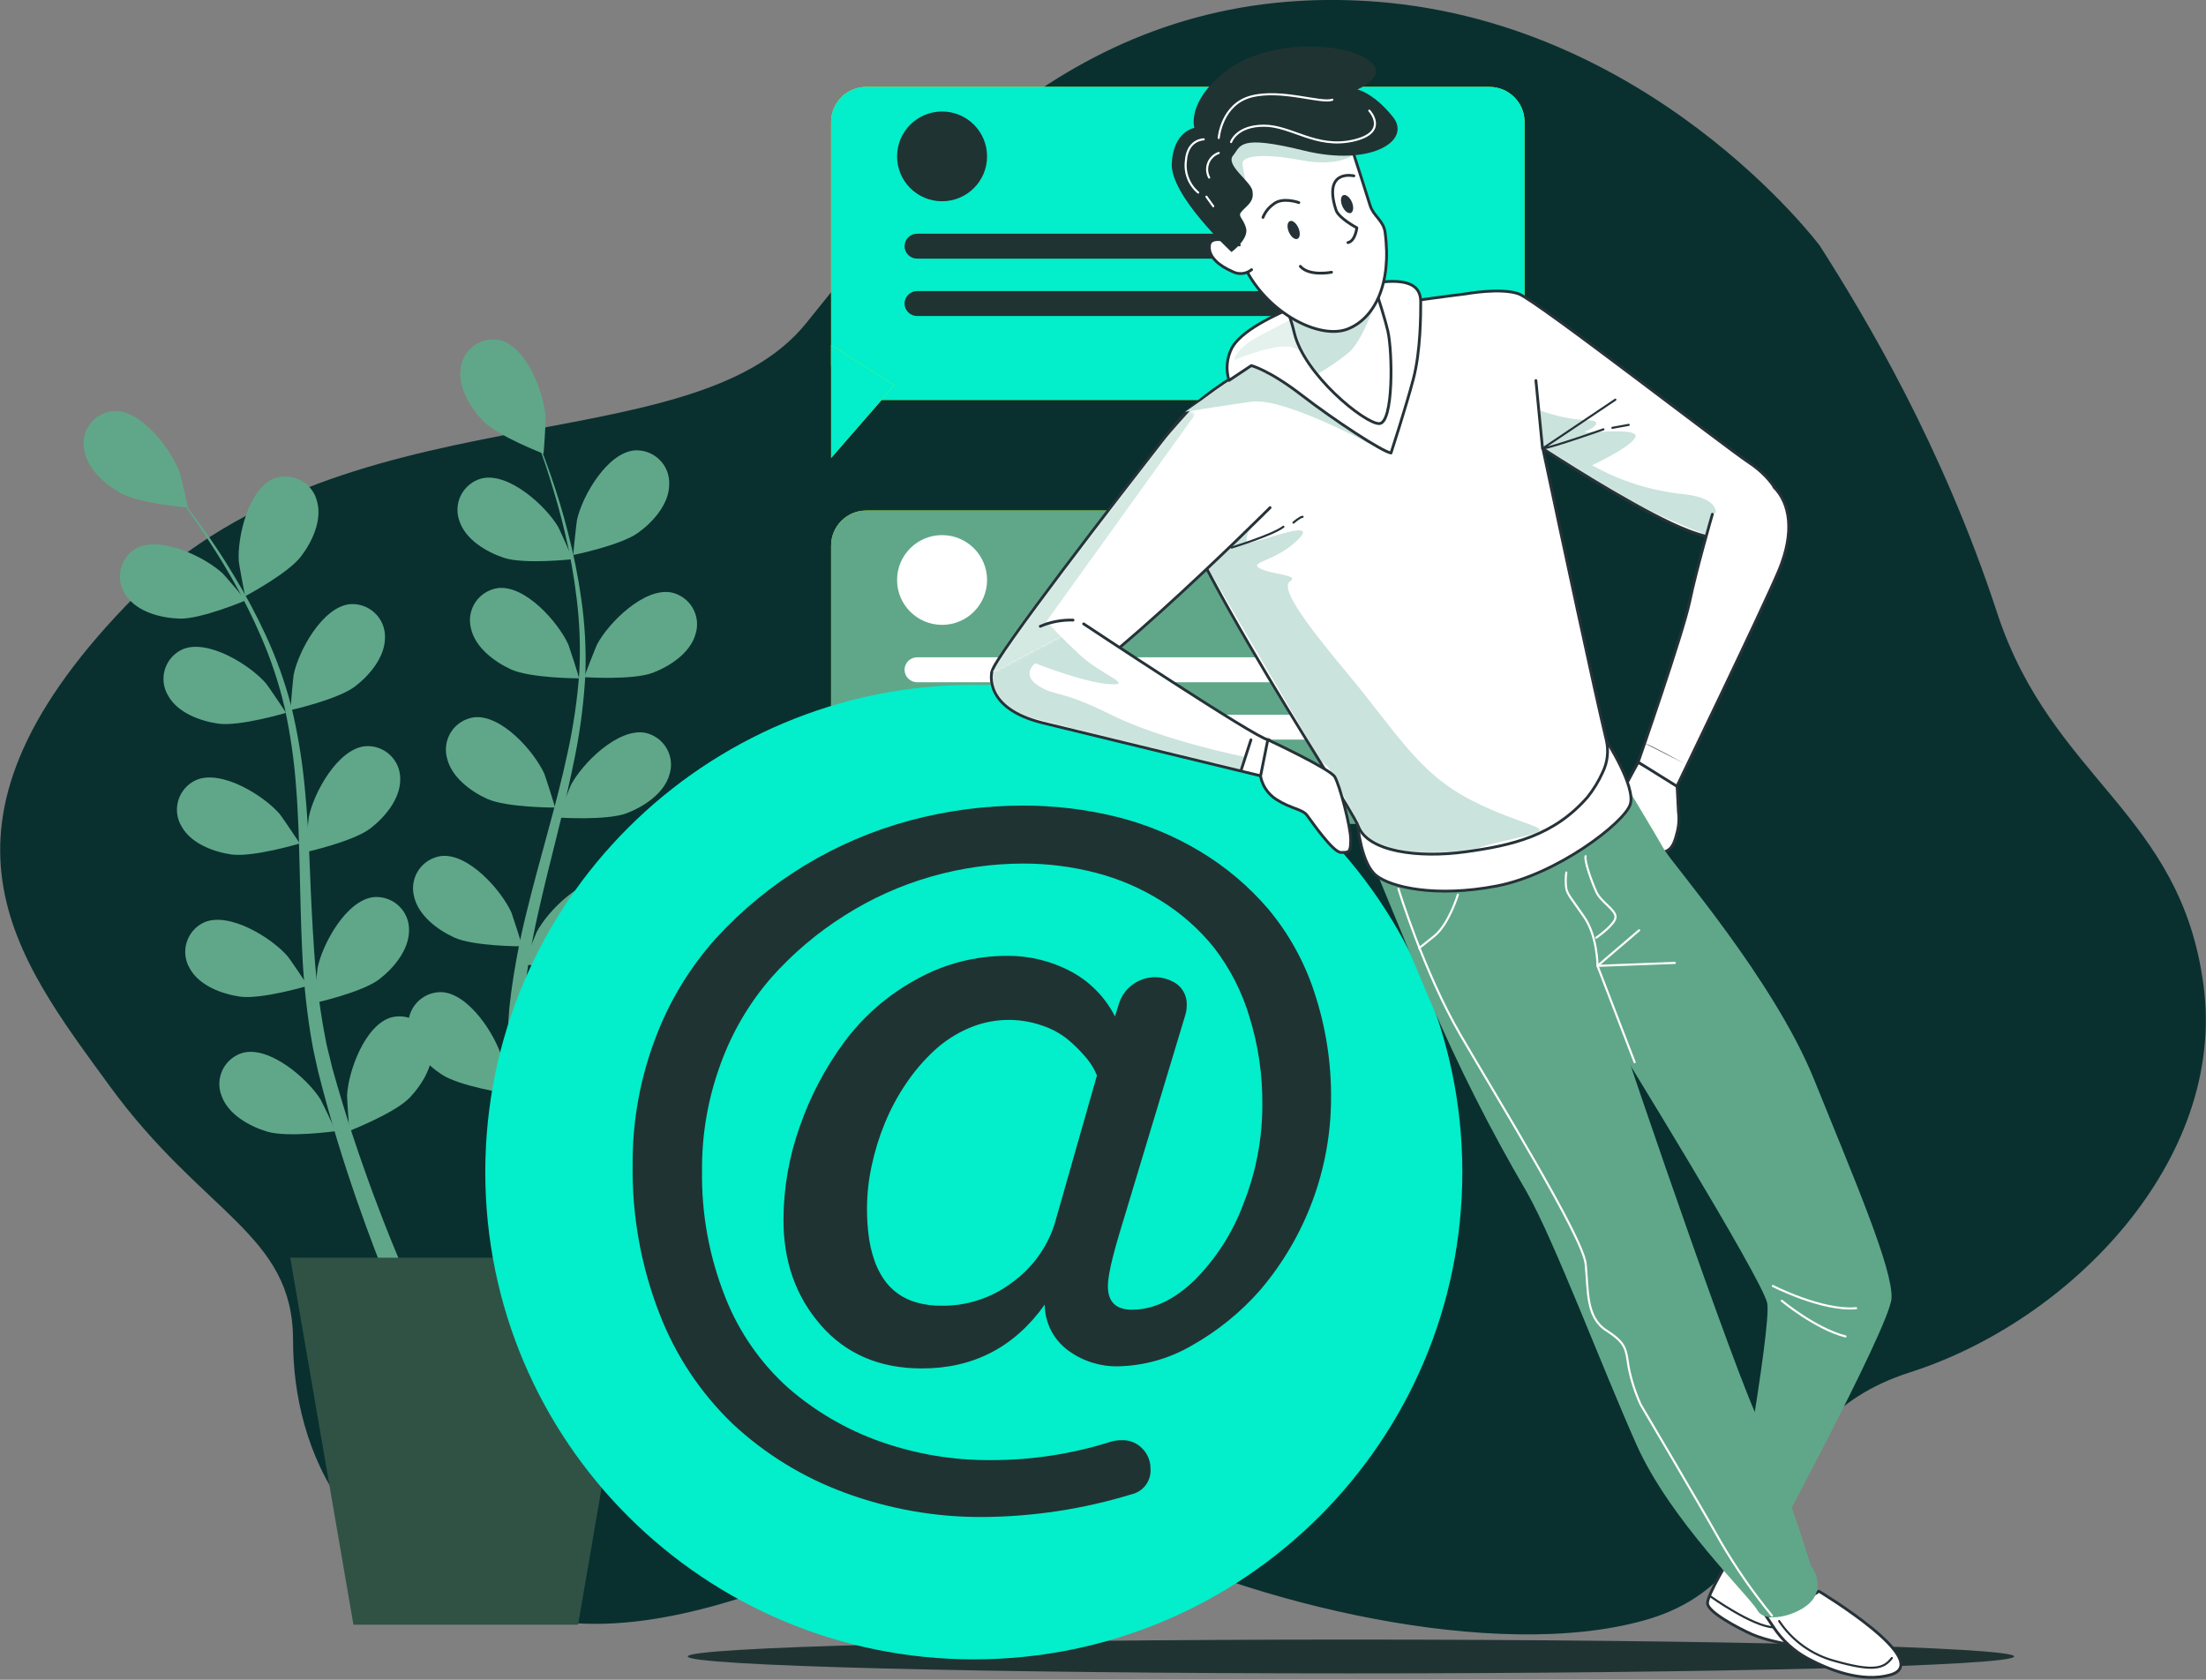 
<svg width="717" height="546" viewBox="0 0 717 546" fill="none" xmlns="http://www.w3.org/2000/svg">
<rect x="0" y="0" width="717" height="546" fill="#808080" stroke="none"/>
<g clip-path="url(#clip0_632_820)">
<path d="M591.452 79.836C591.452 79.836 535.87 5.539 443.606 0.292C351.343 -4.954 299.882 57.834 262.114 104.934C224.347 152.034 110.009 124.802 40.768 197.018C-28.473 269.233 5.104 311.069 35.594 352.922C66.085 394.775 95.247 401.105 95.247 435.613C95.247 470.121 112.044 516.188 178.129 526.647C244.214 537.106 312.402 473.32 359.603 497.404C406.804 521.487 486.013 540.306 534.542 526.647C583.071 512.989 568.361 462.81 620.77 446.072C673.179 429.334 723.57 377.005 716.224 320.496C708.877 263.986 666.919 253.527 649.087 199.116C631.255 144.705 606.145 102.852 591.452 79.836Z" fill="#09302F"/>
<path d="M654.657 538.414C654.657 541.459 558.082 543.918 439.088 543.918C320.094 543.918 223.519 541.459 223.519 538.414C223.519 535.369 320.094 532.926 439.088 532.926C558.082 532.926 654.657 535.386 654.657 538.414Z" fill="#203333"/>
<path d="M484.099 28.246H281.55C275.245 28.246 270.134 33.345 270.134 39.634V118.61C270.134 124.899 275.245 129.998 281.55 129.998H484.099C490.404 129.998 495.516 124.899 495.516 118.61V39.634C495.516 33.345 490.404 28.246 484.099 28.246Z" fill="#C6FF00"/>
<path d="M484.099 28.246H281.55C275.245 28.246 270.134 33.345 270.134 39.634V118.61C270.134 124.899 275.245 129.998 281.55 129.998H484.099C490.404 129.998 495.516 124.899 495.516 118.61V39.634C495.516 33.345 490.404 28.246 484.099 28.246Z" fill="#03EECA"/>
<path d="M270.134 112.107V148.851L290.673 125.25" fill="#C6FF00"/>
<path d="M270.134 112.107V148.851L290.673 125.25" fill="#03EECA"/>
<path d="M443.607 84.067H298.072C296.992 84.067 295.957 83.64 295.194 82.878C294.43 82.117 294.002 81.084 294.002 80.008C294.006 78.934 294.437 77.906 295.2 77.148C295.963 76.391 296.995 75.965 298.072 75.965H443.607C444.683 75.965 445.716 76.391 446.478 77.148C447.241 77.906 447.672 78.934 447.677 80.008C447.677 80.541 447.571 81.069 447.367 81.561C447.162 82.054 446.862 82.501 446.485 82.878C446.107 83.255 445.658 83.554 445.164 83.758C444.67 83.963 444.141 84.067 443.607 84.067Z" fill="#203333"/>
<path d="M443.607 102.715H298.072C297.537 102.715 297.008 102.61 296.514 102.406C296.02 102.202 295.572 101.903 295.194 101.526C294.816 101.149 294.516 100.701 294.312 100.209C294.107 99.716 294.002 99.188 294.002 98.655C294.006 97.581 294.437 96.553 295.2 95.795C295.963 95.038 296.995 94.612 298.072 94.612H443.607C444.683 94.612 445.716 95.038 446.478 95.795C447.241 96.553 447.672 97.581 447.677 98.655C447.677 99.188 447.571 99.716 447.367 100.209C447.162 100.701 446.862 101.149 446.485 101.526C446.107 101.903 445.658 102.202 445.164 102.406C444.67 102.61 444.141 102.715 443.607 102.715Z" fill="#203333"/>
<path d="M306.194 65.42C314.271 65.42 320.819 58.889 320.819 50.833C320.819 42.776 314.271 36.245 306.194 36.245C298.118 36.245 291.57 42.776 291.57 50.833C291.57 58.889 298.118 65.42 306.194 65.42Z" fill="#203333"/>
<path d="M484.099 165.95H281.55C275.245 165.95 270.134 171.049 270.134 177.338V256.314C270.134 262.603 275.245 267.702 281.55 267.702H484.099C490.404 267.702 495.516 262.603 495.516 256.314V177.338C495.516 171.049 490.404 165.95 484.099 165.95Z" fill="#C6FF00"/>
<path d="M484.099 165.95H281.55C275.245 165.95 270.134 171.049 270.134 177.338V256.314C270.134 262.603 275.245 267.702 281.55 267.702H484.099C490.404 267.702 495.516 262.603 495.516 256.314V177.338C495.516 171.049 490.404 165.95 484.099 165.95Z" fill="#60A78A"/>
<path d="M270.134 249.794V286.538L290.673 262.937" fill="#C6FF00"/>
<path opacity="0.1" d="M270.134 249.794V286.538L290.673 262.937" fill="black"/>
<path d="M443.607 221.754H298.072C296.995 221.754 295.963 221.329 295.2 220.571C294.437 219.814 294.006 218.786 294.002 217.712C294.002 216.635 294.43 215.603 295.194 214.841C295.957 214.08 296.992 213.652 298.072 213.652H443.607C444.141 213.652 444.67 213.757 445.164 213.961C445.658 214.165 446.107 214.464 446.485 214.841C446.862 215.218 447.162 215.666 447.367 216.158C447.571 216.651 447.677 217.179 447.677 217.712C447.672 218.786 447.241 219.814 446.478 220.571C445.716 221.329 444.683 221.754 443.607 221.754Z" fill="white"/>
<path d="M443.607 240.402H298.072C296.995 240.402 295.963 239.976 295.2 239.219C294.437 238.461 294.006 237.433 294.002 236.359C294.002 235.282 294.43 234.25 295.194 233.489C295.957 232.727 296.992 232.299 298.072 232.299H443.607C444.141 232.299 444.67 232.404 445.164 232.608C445.658 232.812 446.107 233.112 446.485 233.489C446.862 233.866 447.162 234.313 447.367 234.806C447.571 235.298 447.677 235.826 447.677 236.359C447.672 237.433 447.241 238.461 446.478 239.219C445.716 239.976 444.683 240.402 443.607 240.402Z" fill="white"/>
<path d="M306.194 203.107C314.271 203.107 320.819 196.576 320.819 188.52C320.819 180.463 314.271 173.932 306.194 173.932C298.118 173.932 291.57 180.463 291.57 188.52C291.57 196.576 298.118 203.107 306.194 203.107Z" fill="white"/>
<path d="M113.614 367.561C113.458 367.561 112.769 356.775 112.803 356.087C113.2 348.122 118.684 332.95 127.358 330.645C128.806 330.3 130.311 330.263 131.774 330.537C133.238 330.811 134.626 331.39 135.85 332.236C137.074 333.081 138.105 334.175 138.877 335.445C139.648 336.715 140.142 338.134 140.327 339.607C141.327 345.834 137.257 352.475 133.135 356.809C128.272 361.833 113.614 367.561 113.614 367.561Z" fill="#60A78A"/>
<path d="M102.3 326C102.145 326 103.094 315.232 103.232 314.543C104.853 306.734 112.579 292.559 121.478 291.596C122.962 291.474 124.455 291.666 125.86 292.159C127.265 292.651 128.55 293.433 129.632 294.454C130.713 295.474 131.568 296.711 132.139 298.083C132.71 299.455 132.985 300.931 132.946 302.416C132.946 308.729 127.962 314.681 123.237 318.311C117.666 322.577 102.3 326 102.3 326Z" fill="#60A78A"/>
<path d="M99.438 276.957C99.282 276.957 100.248 266.188 100.386 265.5C101.99 257.69 109.716 243.515 118.632 242.552C120.115 242.431 121.608 242.622 123.012 243.115C124.416 243.608 125.7 244.39 126.78 245.411C127.861 246.432 128.713 247.669 129.283 249.04C129.852 250.412 130.124 251.888 130.083 253.372C130.083 259.685 125.116 265.62 120.374 269.267C114.803 273.533 99.455 276.957 99.438 276.957Z" fill="#60A78A"/>
<path d="M94.488 230.803C94.333 230.803 95.299 220.017 95.437 219.346C97.041 211.519 104.767 197.362 113.683 196.381C115.167 196.262 116.659 196.456 118.064 196.951C119.468 197.446 120.751 198.23 121.832 199.252C122.912 200.274 123.764 201.512 124.333 202.885C124.902 204.257 125.175 205.734 125.134 207.219C125.134 213.515 120.167 219.467 115.424 223.096C109.854 227.362 94.505 230.803 94.488 230.803Z" fill="#60A78A"/>
<path d="M79.726 193.766C79.588 193.766 77.657 183.153 77.605 182.464C77.088 174.5 80.795 158.794 89.125 155.526C90.523 155.016 92.014 154.807 93.499 154.911C94.985 155.016 96.431 155.431 97.744 156.131C99.058 156.83 100.208 157.798 101.121 158.972C102.034 160.145 102.689 161.497 103.042 162.94C104.767 169.012 101.49 176.065 97.868 180.813C93.66 186.404 79.726 193.766 79.726 193.766Z" fill="#60A78A"/>
<path d="M109.043 367.681C109.216 367.681 104.508 357.859 104.129 357.274C99.869 350.531 87.642 339.968 78.967 342.188C77.537 342.595 76.209 343.299 75.07 344.252C73.93 345.206 73.005 346.388 72.354 347.722C71.704 349.056 71.342 350.512 71.293 351.995C71.243 353.477 71.508 354.954 72.069 356.328C74.242 362.263 81.037 366.064 86.762 367.802C93.522 369.849 109.043 367.681 109.043 367.681Z" fill="#60A78A"/>
<path d="M99.99 320.444C100.162 320.444 94.005 311.43 93.557 310.914C88.383 304.876 74.587 296.292 66.395 299.784C65.04 300.401 63.83 301.296 62.845 302.411C61.86 303.526 61.122 304.836 60.679 306.255C60.237 307.674 60.099 309.17 60.276 310.646C60.452 312.122 60.939 313.544 61.705 314.819C64.74 320.341 72.052 323.076 77.967 323.936C84.9 324.934 99.99 320.444 99.99 320.444Z" fill="#60A78A"/>
<path d="M97.385 274.17C97.541 274.17 91.401 265.156 90.953 264.64C85.779 258.602 71.983 250.018 63.774 253.527C62.404 254.14 61.18 255.035 60.182 256.155C59.185 257.275 58.438 258.593 57.989 260.022C57.541 261.452 57.402 262.96 57.582 264.447C57.761 265.934 58.256 267.366 59.031 268.648C62.084 274.17 69.379 276.905 75.311 277.748C82.296 278.677 97.385 274.187 97.385 274.17Z" fill="#60A78A"/>
<path d="M92.919 231.715C93.091 231.715 86.935 222.701 86.486 222.185C81.313 216.147 67.516 207.563 59.325 211.055C57.969 211.672 56.759 212.567 55.774 213.682C54.789 214.797 54.051 216.107 53.609 217.526C53.166 218.945 53.028 220.441 53.205 221.917C53.382 223.392 53.869 224.814 54.634 226.09C57.669 231.629 64.981 234.347 70.896 235.207C77.829 236.204 92.919 231.715 92.919 231.715Z" fill="#60A78A"/>
<path d="M79.829 195.16C79.985 195.16 72.931 186.868 72.379 186.387C66.516 180.968 51.961 173.932 44.149 178.319C42.866 179.081 41.759 180.104 40.901 181.323C40.043 182.541 39.453 183.927 39.17 185.389C38.886 186.851 38.916 188.356 39.257 189.806C39.598 191.256 40.242 192.617 41.148 193.801C44.787 198.961 52.34 200.888 58.393 201.077C65.326 201.284 79.829 195.177 79.829 195.16Z" fill="#60A78A"/>
<path d="M61.015 164.953C61.17 164.953 58.687 154.39 58.462 153.737C55.755 146.219 46.097 133.3 37.13 133.593C35.643 133.683 34.193 134.084 32.872 134.771C31.552 135.457 30.391 136.413 29.465 137.576C28.539 138.74 27.87 140.085 27.5 141.524C27.129 142.962 27.067 144.463 27.317 145.927C28.179 152.189 33.991 157.349 39.199 160.274C45.321 163.714 60.998 164.953 61.015 164.953Z" fill="#60A78A"/>
<path d="M128.686 423.296C128.686 423.296 126.841 419.082 123.944 411.702C121.046 404.322 117.045 393.674 112.803 380.738C110.682 374.27 108.526 367.217 106.422 359.699C105.353 355.915 104.387 352.113 103.335 348.036C102.887 346.041 102.456 344.028 102.007 341.998C101.559 339.968 101.249 337.818 100.869 335.702C99.508 327.024 98.627 318.278 98.231 309.503C97.799 300.575 97.627 291.544 97.403 282.513C97.179 273.482 96.954 264.485 96.23 255.677C95.598 247.052 94.359 238.481 92.522 230.029C90.672 222.157 88.121 214.466 84.9 207.047C82.023 200.371 78.758 193.869 75.121 187.574C71.793 181.673 68.379 176.495 65.326 171.919C62.274 167.344 59.411 163.49 57.014 160.342C52.219 154.046 49.219 150.675 49.219 150.675C49.219 150.675 52.288 153.995 57.238 160.17C59.687 163.284 62.618 167.051 65.861 171.593C69.103 176.134 72.552 181.226 76.018 187.075C79.841 193.332 83.296 199.805 86.366 206.462C89.805 213.899 92.581 221.624 94.661 229.547C96.708 238.037 98.154 246.659 98.989 255.351C99.903 264.244 100.369 273.292 100.714 282.324C101.059 291.355 101.49 300.352 102.111 309.176C102.692 317.782 103.74 326.35 105.249 334.842C105.681 336.889 105.939 338.885 106.474 340.915C107.009 342.944 107.457 344.94 107.94 346.918C109.009 350.685 110.095 354.608 111.234 358.272C113.458 365.651 115.752 372.584 117.994 378.914C122.443 391.644 126.617 402.069 129.669 409.328C132.722 416.587 134.601 420.613 134.601 420.613C134.886 421.357 134.877 422.18 134.577 422.918C134.277 423.656 133.707 424.252 132.984 424.588C132.26 424.924 131.436 424.974 130.677 424.728C129.918 424.482 129.28 423.958 128.893 423.262L128.686 423.296Z" fill="#60A78A"/>
<path d="M169.299 356.62C169.144 356.62 171.576 346.041 171.8 345.387C174.456 337.87 184.044 324.882 192.995 325.123C194.481 325.202 195.934 325.593 197.259 326.271C198.583 326.948 199.75 327.896 200.682 329.054C201.615 330.211 202.292 331.551 202.67 332.988C203.048 334.424 203.119 335.923 202.876 337.388C202.066 343.65 196.289 348.862 191.098 351.821C184.924 355.296 169.403 356.62 169.299 356.62Z" fill="#263238"/>
<path d="M170.3 313.58C170.144 313.58 174.145 303.465 174.473 302.863C178.25 295.81 189.684 284.422 198.496 286.022C199.954 286.326 201.331 286.933 202.538 287.803C203.745 288.673 204.754 289.787 205.501 291.073C206.248 292.358 206.715 293.786 206.872 295.263C207.029 296.74 206.872 298.234 206.412 299.646C204.687 305.719 198.151 309.968 192.615 312.118C186.01 314.629 170.317 313.58 170.3 313.58Z" fill="#60A78A"/>
<path d="M181.475 265.741C181.302 265.741 185.303 255.626 185.631 255.024C189.408 247.988 200.859 236.6 209.671 238.183C211.129 238.488 212.506 239.097 213.713 239.969C214.919 240.842 215.928 241.958 216.673 243.245C217.418 244.532 217.883 245.961 218.038 247.439C218.192 248.917 218.033 250.411 217.57 251.824C215.845 257.879 209.309 262.145 203.773 264.296C197.254 266.807 181.475 265.741 181.475 265.741Z" fill="#60A78A"/>
<path d="M189.942 220.103C189.77 220.103 193.771 210.005 194.098 209.386C197.875 202.35 209.326 190.962 218.139 192.562C219.596 192.866 220.973 193.473 222.179 194.343C223.386 195.214 224.395 196.328 225.14 197.614C225.885 198.9 226.351 200.328 226.505 201.805C226.66 203.282 226.5 204.775 226.037 206.186C224.313 212.259 217.777 216.508 212.241 218.658C205.618 221.17 189.942 220.103 189.942 220.103Z" fill="#60A78A"/>
<path d="M186.372 180.383C186.2 180.383 187.39 169.632 187.545 168.961C189.27 161.168 197.341 147.165 206.274 146.391C207.76 146.303 209.247 146.527 210.64 147.05C212.033 147.572 213.301 148.382 214.36 149.425C215.418 150.468 216.245 151.722 216.787 153.105C217.328 154.488 217.571 155.969 217.501 157.452C217.501 163.766 212.327 169.597 207.464 173.124C201.807 177.269 186.372 180.383 186.372 180.383Z" fill="#60A78A"/>
<path d="M164.953 355.451C165.109 355.451 163.384 344.751 163.229 344.097C161.073 336.408 152.364 322.818 143.414 322.474C141.924 322.457 140.447 322.754 139.079 323.344C137.712 323.935 136.485 324.807 135.477 325.902C134.47 326.998 133.706 328.293 133.234 329.703C132.762 331.113 132.593 332.606 132.739 334.085C133.135 340.381 138.568 345.955 143.552 349.241C149.381 353.111 164.936 355.451 164.953 355.451Z" fill="#60A78A"/>
<path d="M169.679 307.594C169.851 307.594 166.506 297.272 166.23 296.619C162.919 289.342 152.244 277.232 143.345 278.247C141.87 278.457 140.457 278.974 139.196 279.765C137.935 280.556 136.855 281.603 136.027 282.838C135.199 284.073 134.641 285.468 134.39 286.933C134.138 288.397 134.198 289.898 134.567 291.338C135.912 297.496 142.138 302.192 147.553 304.687C153.882 307.628 169.662 307.594 169.679 307.594Z" fill="#60A78A"/>
<path d="M180.371 262.489C180.526 262.489 177.198 252.168 176.922 251.514C173.628 244.255 162.953 232.145 154.054 233.16C152.574 233.367 151.155 233.883 149.889 234.676C148.624 235.468 147.54 236.518 146.71 237.757C145.879 238.997 145.321 240.397 145.071 241.866C144.821 243.336 144.885 244.842 145.259 246.285C146.622 252.461 152.83 257.14 158.262 259.634C164.626 262.524 180.354 262.489 180.371 262.489Z" fill="#60A78A"/>
<path d="M188.183 220.482C188.356 220.482 185.01 210.16 184.734 209.507C181.423 202.247 170.765 190.12 161.849 191.152C160.375 191.359 158.962 191.875 157.701 192.664C156.441 193.453 155.361 194.499 154.532 195.733C153.704 196.966 153.146 198.36 152.894 199.824C152.642 201.287 152.703 202.787 153.071 204.225C154.416 210.401 160.642 215.08 166.074 217.574C172.438 220.482 188.183 220.482 188.183 220.482Z" fill="#60A78A"/>
<path d="M186.045 181.759C186.217 181.759 181.768 171.833 181.406 171.231C177.319 164.35 165.385 153.496 156.641 155.491C155.198 155.86 153.85 156.528 152.683 157.452C151.517 158.376 150.559 159.534 149.872 160.853C149.185 162.171 148.785 163.619 148.697 165.102C148.61 166.585 148.837 168.07 149.364 169.46C151.381 175.429 158.073 179.402 163.746 181.295C170.403 183.514 186.045 181.759 186.045 181.759Z" fill="#60A78A"/>
<path d="M176.629 147.458C176.767 147.458 177.405 136.672 177.353 135.984C176.905 128.002 171.334 112.864 162.66 110.611C161.209 110.276 159.704 110.251 158.243 110.535C156.781 110.819 155.397 111.407 154.178 112.261C152.96 113.115 151.935 114.214 151.171 115.489C150.407 116.764 149.92 118.184 149.743 119.659C148.777 125.903 152.882 132.509 157.038 136.861C161.918 141.816 176.611 147.441 176.629 147.458Z" fill="#60A78A"/>
<path d="M167.885 414.334C167.885 414.334 167.299 409.775 166.626 401.862C165.954 393.949 165.143 382.63 164.781 369.023C164.591 362.142 164.522 354.848 164.66 347.039C164.66 343.117 164.867 339.194 165.022 334.997C165.16 332.967 165.316 330.903 165.454 328.839C165.592 326.774 165.936 324.607 166.161 322.474C167.343 313.79 168.995 305.176 171.11 296.67C173.231 287.983 175.646 279.262 178.008 270.557C180.371 261.853 182.699 253.149 184.527 244.479C186.378 236.033 187.629 227.468 188.269 218.847C188.713 210.771 188.436 202.671 187.442 194.644C186.59 187.424 185.311 180.262 183.613 173.192C182.096 166.587 180.319 160.652 178.698 155.405C177.077 150.159 175.404 145.634 174.025 141.953C171.214 134.556 169.299 130.462 169.299 130.462C169.299 130.462 171.3 134.522 174.266 141.85C175.749 145.514 177.457 150.004 179.25 155.216C181.044 160.428 182.906 166.363 184.562 172.952C186.424 180.029 187.869 187.209 188.89 194.454C190.077 202.563 190.539 210.761 190.27 218.951C189.809 227.697 188.731 236.4 187.045 244.995C185.32 253.768 183.251 262.575 181.061 271.349C178.871 280.122 176.663 288.861 174.749 297.496C172.848 305.909 171.409 314.42 170.438 322.99C170.265 325.071 169.955 327.05 169.886 329.148C169.817 331.247 169.679 333.294 169.575 335.324C169.575 339.246 169.455 343.306 169.575 347.142C169.575 354.866 169.834 362.159 170.179 368.885C170.817 382.355 171.903 393.554 172.714 401.346C173.525 409.139 174.214 413.577 174.214 413.577C174.274 413.985 174.253 414.4 174.152 414.8C174.051 415.2 173.872 415.575 173.626 415.906C173.379 416.237 173.07 416.516 172.715 416.727C172.36 416.938 171.967 417.078 171.559 417.138C171.15 417.198 170.733 417.177 170.333 417.076C169.932 416.975 169.555 416.797 169.224 416.551C168.892 416.305 168.612 415.996 168.401 415.642C168.189 415.288 168.049 414.896 167.989 414.489V414.403L167.885 414.334Z" fill="#60A78A"/>
<path d="M187.89 528.092H114.872L94.333 408.795H208.412L187.89 528.092Z" fill="#2F5245"/>
<path d="M316.507 539.36C404.199 539.36 475.287 468.45 475.287 380.979C475.287 293.507 404.199 222.597 316.507 222.597C228.816 222.597 157.728 293.507 157.728 380.979C157.728 468.45 228.816 539.36 316.507 539.36Z" fill="#03EECA"/>
<path d="M274.445 485.138C261.013 480.195 248.702 472.634 238.23 462.896C227.665 452.766 219.479 440.429 214.258 426.771C208.339 411.456 205.406 395.155 205.618 378.742C205.505 364.729 207.984 350.814 212.931 337.698C217.403 325.666 224.101 314.579 232.677 305.013C249.624 286.477 271.539 273.171 295.83 266.67C307.748 263.48 320.033 261.861 332.373 261.853C342.612 261.816 352.817 263.029 362.76 265.465C372.368 267.837 381.565 271.636 390.042 276.733C398.42 281.763 405.927 288.113 412.272 295.535C418.91 303.51 423.973 312.668 427.189 322.525C430.913 333.747 432.749 345.506 432.621 357.325C432.493 380.065 424.328 402.03 409.564 419.357C403.182 426.627 395.6 432.754 387.145 437.471C379.869 441.68 371.635 443.966 363.225 444.111C357.453 444.181 351.815 442.369 347.17 438.95C344.824 437.232 342.915 434.989 341.594 432.402C340.274 429.815 339.578 426.956 339.564 424.053C329.723 437.884 316.409 444.799 299.624 444.799C285.954 444.799 275.032 440.137 266.857 430.814C258.683 421.49 254.613 410.022 254.647 396.409C254.685 386.053 256.492 375.779 259.994 366.03C263.419 356.173 268.327 346.892 274.549 338.506C280.724 330.237 288.612 323.39 297.675 318.431C306.714 313.338 316.922 310.671 327.303 310.69C334.515 310.617 341.631 312.35 347.997 315.73C354.201 319.013 359.232 324.134 362.397 330.387L363.743 326.017C364.358 324.182 365.399 322.517 366.781 321.16C368.163 319.802 369.848 318.789 371.697 318.204C373.546 317.618 375.508 317.477 377.422 317.792C379.337 318.106 381.149 318.868 382.713 320.014C383.71 320.826 384.502 321.861 385.023 323.036C385.545 324.211 385.781 325.491 385.713 326.774C385.715 328.004 385.511 329.224 385.11 330.387L363.708 401.346C361.294 409.466 360.087 415.033 360.087 418.049C360.087 423.164 362.702 425.716 367.933 425.704C374.763 425.704 381.471 422.574 388.059 416.312C395.157 409.248 400.635 400.732 404.114 391.352C408.212 381.09 410.307 370.143 410.288 359.097C410.389 349.366 408.963 339.679 406.063 330.387C403.658 322.374 399.82 314.862 394.733 308.213C389.903 302.155 384.071 296.965 377.487 292.869C370.914 288.74 363.742 285.647 356.224 283.7C348.521 281.697 340.592 280.685 332.632 280.689C322.51 280.702 312.44 282.121 302.711 284.904C292.722 287.755 283.201 292.037 274.445 297.616C265.615 303.178 257.62 309.96 250.698 317.76C243.559 325.973 237.994 335.425 234.28 345.645C230.151 356.787 228.082 368.584 228.176 380.463C227.952 394.534 230.513 408.511 235.712 421.593C240.15 432.938 247.197 443.085 256.286 451.215C265.048 458.821 275.17 464.71 286.12 468.573C297.664 472.649 309.832 474.686 322.077 474.593C335.167 474.617 348.184 472.638 360.673 468.727C361.933 468.303 363.258 468.099 364.588 468.125C365.852 468.074 367.113 468.296 368.283 468.778C369.453 469.259 370.504 469.987 371.365 470.912C373.019 472.626 373.941 474.915 373.935 477.294C374.098 479.208 373.561 481.117 372.423 482.666C371.285 484.216 369.623 485.302 367.744 485.723C352.157 490.48 335.962 492.96 319.663 493.086C304.231 493.201 288.908 490.508 274.445 485.138ZM328.941 416.88C335.444 412.2 340.277 405.57 342.738 397.957L356.534 349.55L355.62 347.589C354.743 345.993 353.684 344.504 352.464 343.151C350.815 341.261 349.022 339.501 347.101 337.887C344.633 335.905 341.829 334.378 338.823 333.38C331.015 330.623 322.45 330.918 314.852 334.206C310.72 335.982 306.923 338.448 303.625 341.499C300.182 344.698 297.121 348.283 294.502 352.182C291.768 356.219 289.456 360.525 287.604 365.032C285.748 369.524 284.31 374.177 283.31 378.932C282.322 383.453 281.813 388.066 281.792 392.693C281.774 395.661 281.952 398.626 282.326 401.57C282.647 404.177 283.225 406.747 284.051 409.242C284.781 411.501 285.82 413.648 287.138 415.624C288.355 417.453 289.884 419.054 291.656 420.355C293.542 421.729 295.664 422.749 297.916 423.365C300.566 424.1 303.307 424.453 306.056 424.414C314.311 424.503 322.361 421.852 328.941 416.88Z" fill="#203333"/>
<path d="M532.438 247.781C532.438 247.781 527.265 257.38 526.506 258.722C525.747 260.064 522.971 267.323 523.798 269.043C524.626 270.764 525.419 271.744 527.058 272.019C528.696 272.295 530.041 275.271 532.749 275.804C534.453 276.141 536.185 276.325 537.922 276.354C538.348 276.667 538.84 276.877 539.361 276.97C539.881 277.062 540.415 277.034 540.923 276.888C542.544 276.354 543.907 275.546 544.993 270.936C545.657 268.652 545.839 266.257 545.528 263.9L545.045 254.593L532.438 247.781Z" fill="white" stroke="#263238" stroke-width="0.91" stroke-linecap="round" stroke-linejoin="round"/>
<path d="M562.342 506.245C562.342 506.245 554.978 518.201 554.978 521.091C554.978 523.981 565.119 529.297 569.465 531.223C573.81 533.15 581.536 534.664 587.814 535.558C594.091 536.453 607.129 538.999 603.335 534.113C599.541 529.228 576.225 516.36 575.259 514.829C574.063 513.4 572.722 512.097 571.258 510.942L562.342 506.245Z" fill="white" stroke="#263238" stroke-width="0.91" stroke-linecap="round" stroke-linejoin="round"/>
<path d="M573.879 525.082L576.466 528.935C579.248 533.146 583.027 536.608 587.469 539.016C594.367 542.732 604.99 546.981 614.268 544.435C629.479 540.254 591.194 517.221 591.194 517.221C591.194 517.221 577.553 526.682 573.879 525.082Z" fill="white" stroke="#263238" stroke-width="0.91" stroke-linecap="round" stroke-linejoin="round"/>
<path d="M578.26 526.905C582.45 533.228 588.799 537.819 596.126 539.824C608.629 543.385 612.216 542.491 614.889 538.93" stroke="#263238" stroke-width="0.68" stroke-linecap="round" stroke-linejoin="round"/>
<path d="M555.927 518.889C555.927 518.889 569.723 528.746 576.466 528.935" stroke="#263238" stroke-width="0.68" stroke-linecap="round" stroke-linejoin="round"/>
<path d="M525.971 251.084C525.971 251.084 538.216 271.331 540.837 276.028C543.458 280.724 576.501 318.414 589.607 350.857C602.714 383.301 615.32 412.579 614.786 422.006C614.251 431.433 571.224 510.942 571.224 510.942L562.308 506.245C562.308 506.245 575.932 431.416 574.38 423.571C572.827 415.727 524.661 337.766 524.661 337.766C524.661 337.766 502.104 322.078 492.67 303.758" fill="#60A78A"/>
<path d="M527.713 301.676C527.713 301.676 520.901 316.315 520.901 318.414C520.901 320.513 559.186 432.998 570.206 458.63C577.181 475.048 583.306 491.814 588.555 508.86C588.555 508.86 592.763 514.021 589.607 519.319C586.451 524.618 573.879 528.213 571.258 523.499C568.637 518.786 542.924 494.256 531.921 469.622C520.918 444.988 505.173 403.17 496.24 387.481C484.472 367.393 473.967 346.596 464.784 325.209C453.23 298.012 441.348 268.527 441.348 268.527C456.921 269.825 472.598 268.072 487.497 263.367C511.64 255.522 521.988 240.505 521.988 240.505C521.988 240.505 528.127 256.159 529.696 259.187" fill="#60A78A"/>
<path d="M531.3 345.267L519.228 313.941L532.749 302.381" stroke="white" stroke-width="0.68" stroke-linecap="round" stroke-linejoin="round"/>
<path d="M544.355 312.978L519.228 313.941C519.228 313.941 519.228 304.308 514.882 298.046C510.537 291.785 509.571 290.821 509.088 288.895C508.827 287.138 508.827 285.353 509.088 283.597" stroke="white" stroke-width="0.68" stroke-linecap="round" stroke-linejoin="round"/>
<path d="M576.225 417.998C576.225 417.998 592.16 426.186 603.266 425.223" stroke="white" stroke-width="0.68" stroke-linecap="round" stroke-linejoin="round"/>
<path d="M579.122 422.814C579.122 422.814 590.228 431.983 599.817 434.392" stroke="white" stroke-width="0.68" stroke-linecap="round" stroke-linejoin="round"/>
<path d="M515.365 278.298C514.882 279.743 517.297 286.486 518.814 289.858C520.332 293.23 525.092 295.638 525.092 298.046C525.092 300.455 518.814 304.79 518.814 304.79" stroke="white" stroke-width="0.68" stroke-linecap="round" stroke-linejoin="round"/>
<path d="M473.838 290.822C473.838 290.822 470.941 300.455 466.112 304.308L461.283 308.161" stroke="white" stroke-width="0.68" stroke-linecap="round" stroke-linejoin="round"/>
<path d="M454.523 288.895C454.523 288.895 462.732 315.868 474.804 336.597C486.876 357.325 514.469 402.103 515.365 410.773C516.262 419.443 515.365 428.113 522.126 432.465C528.886 436.817 528.403 438.727 529.369 444.507C530.197 448.655 531.499 452.695 533.249 456.548C533.249 456.548 552.564 489.232 559.324 501.274C564.23 509.656 569.783 517.645 575.932 525.168" stroke="white" stroke-width="0.68" stroke-linecap="round" stroke-linejoin="round"/>
<path d="M441.348 268.527C441.348 268.527 442.451 280.707 447.28 284.56C452.109 288.413 466.595 291.785 486.393 288C506.191 284.216 527.92 267.358 529.852 261.509C531.783 255.66 521.953 240.522 521.953 240.522C521.953 240.522 510.537 256.692 478.667 261.991C446.797 267.289 441.348 268.527 441.348 268.527Z" fill="white" stroke="#263238" stroke-width="0.91" stroke-linecap="round" stroke-linejoin="round"/>
<path d="M568.637 150.468C560.755 145.308 499.396 97.623 493.619 95.524C487.841 93.425 476.373 95.524 476.373 95.524C476.373 95.524 440.813 99.859 433.363 102.852C432.656 103.128 416.635 112.314 416.117 112.795C410.34 117.509 385.075 129.103 378.281 143.759C370.572 160.342 438.312 260.184 441.468 268.545C444.624 276.905 461.163 278.969 476.373 276.87C491.584 274.772 504.932 271.71 515.952 259.135C517.95 256.63 519.624 253.885 520.936 250.964C522.51 247.7 522.912 243.995 522.074 240.47C518.142 224.128 508.105 177.011 501.483 145.858C512.52 152.963 535.474 167.395 548.822 172.487C566.653 179.368 580.295 174.586 580.295 168.823C580.295 163.06 576.501 155.698 568.637 150.468Z" fill="white"/>
<mask id="mask0_632_820" style="mask-type:luminance" maskUnits="userSpaceOnUse" x="377" y="94" width="204" height="184">
<path d="M568.637 150.468C560.755 145.308 499.396 97.623 493.619 95.524C487.841 93.425 476.373 95.524 476.373 95.524C476.373 95.524 440.813 99.859 433.363 102.852C432.656 103.128 416.635 112.314 416.117 112.795C410.34 117.509 385.075 129.103 378.281 143.759C370.572 160.342 438.312 260.184 441.468 268.545C444.624 276.905 461.163 278.969 476.373 276.87C491.584 274.772 504.932 271.71 515.952 259.135C517.95 256.63 519.624 253.885 520.936 250.964C522.51 247.7 522.912 243.995 522.074 240.47C518.142 224.128 508.105 177.011 501.483 145.858C512.52 152.963 535.474 167.395 548.822 172.487C566.653 179.368 580.295 174.586 580.295 168.823C580.295 163.06 576.501 155.698 568.637 150.468Z" fill="white"/>
</mask>
<g mask="url(#mask0_632_820)">
<path d="M500.655 133.438C505.369 135.185 510.313 136.24 515.331 136.569C521.625 136.569 517.952 139.184 515.331 140.233C512.709 141.282 532.128 138.667 531.593 141.798C531.059 144.929 517.435 151.225 517.435 151.225C526.641 156.395 536.824 159.6 547.339 160.635C565.688 162.733 554.237 173.726 554.237 173.726C554.237 173.726 524.712 162.905 501.448 145.806L500.655 133.438Z" fill="#CAE3DC"/>
<g style="mix-blend-mode:multiply">
<path d="M407.805 169.012C407.805 169.012 403.614 175.807 405.718 176.34C407.822 176.874 429.31 167.963 421.981 175.291C414.651 182.619 405.718 182.619 409.392 184.701C413.065 186.782 422.498 186.799 419.359 188.898C416.221 190.997 422.498 200.406 438.226 219.243C453.954 238.079 460.852 251.153 478.098 260.047C495.343 268.94 506.949 268.94 496.464 271.555C485.979 274.17 474.959 275.735 474.424 280.449C474.424 280.449 474.959 284.113 468.664 286.727C462.37 289.342 458.697 288.826 453.971 286.727C449.246 284.629 447.677 284.629 446.625 282.014C445.573 279.399 441.347 268.527 441.347 268.527L433.828 252.495L431.414 249.054L429.31 247.489L392.594 184.701L407.805 169.012Z" fill="#CAE3DC"/>
</g>
</g>
<path d="M568.637 150.468C560.755 145.308 499.396 97.623 493.619 95.524C487.841 93.425 476.373 95.524 476.373 95.524C476.373 95.524 440.813 99.859 433.363 102.852C432.656 103.128 416.635 112.314 416.117 112.795C410.34 117.509 385.075 129.103 378.281 143.759C370.572 160.342 438.312 260.184 441.468 268.545C444.624 276.905 461.163 278.969 476.373 276.87C491.584 274.772 504.932 271.71 515.952 259.135C517.95 256.63 519.624 253.885 520.936 250.964C522.51 247.7 522.912 243.995 522.074 240.47C518.142 224.128 508.105 177.011 501.483 145.858C512.52 152.963 535.474 167.395 548.822 172.487C566.653 179.368 580.295 174.586 580.295 168.823C580.295 163.06 576.501 155.698 568.637 150.468Z" stroke="#263238" stroke-width="0.91" stroke-linecap="round" stroke-linejoin="round"/>
<path d="M386.593 133.042C386.593 133.042 380.298 139.923 377.849 143.106C364.708 159.947 322.888 213.91 322.422 218.262C321.957 222.614 323.94 225.539 334.167 229.461C344.393 233.383 412.806 165.004 412.806 165.004" fill="white"/>
<mask id="mask1_632_820" style="mask-type:luminance" maskUnits="userSpaceOnUse" x="322" y="133" width="91" height="97">
<path d="M386.593 133.042C386.593 133.042 380.298 139.923 377.849 143.106C364.708 159.947 322.888 213.91 322.422 218.262C321.957 222.614 323.94 225.539 334.167 229.461C344.393 233.383 412.806 165.004 412.806 165.004" fill="white"/>
</mask>
<g mask="url(#mask1_632_820)">
<g style="mix-blend-mode:multiply" opacity="0.8">
<path d="M390.508 131.855L340.133 201.972C340.133 201.972 345.307 207.734 351.671 213.48C358.034 219.226 368.916 222.907 360.587 222.374C352.257 221.84 336.443 215.579 336.443 215.579C336.443 215.579 331.718 219.243 337.495 222.907C343.272 226.571 344.307 223.939 361.104 232.316C377.901 240.694 404.735 246.078 404.735 246.078L402.562 250.482L331.2 232.299C331.2 232.299 320.853 227.139 322.336 218.537C323.819 209.936 347.911 182.413 347.911 182.413L382.402 137.326C382.402 137.326 385.644 132.543 390.508 131.855Z" fill="#CAE3DC"/>
</g>
</g>
<path d="M386.593 133.042C386.593 133.042 380.298 139.923 377.849 143.106C364.708 159.947 322.888 213.91 322.422 218.262C321.957 222.614 323.94 225.539 334.167 229.461C344.393 233.383 412.806 165.004 412.806 165.004" stroke="#263238" stroke-width="0.91" stroke-linecap="round" stroke-linejoin="round"/>
<path d="M525.023 129.911L501.362 145.806C504.811 145.325 521.16 139.545 521.16 139.545" stroke="#263238" stroke-width="0.68" stroke-linecap="round" stroke-linejoin="round"/>
<path d="M524.057 139.063L529.369 138.1" stroke="#263238" stroke-width="0.68" stroke-linecap="round" stroke-linejoin="round"/>
<path d="M348.756 201.559C345.105 201.45 341.474 202.137 338.116 203.572" stroke="#263238" stroke-width="0.91" stroke-linecap="round" stroke-linejoin="round"/>
<path d="M400.32 177.975C400.32 177.975 413.617 173.915 417.135 171.214" stroke="#263238" stroke-width="0.68" stroke-linecap="round" stroke-linejoin="round"/>
<path d="M420.394 169.872C420.394 169.872 422.567 167.98 423.378 167.98" stroke="#263238" stroke-width="0.68" stroke-linecap="round" stroke-linejoin="round"/>
<path d="M501.362 145.824L499.206 123.701" stroke="#263238" stroke-width="0.91" stroke-linecap="round" stroke-linejoin="round"/>
<path d="M322.371 218.486C322.371 218.486 319.318 230.132 338.892 234.966C348.187 237.254 409.702 252.168 409.702 252.168C409.702 252.168 415.203 240.402 412.065 240.402C408.926 240.402 352.205 202.78 352.205 202.78" fill="white"/>
<mask id="mask2_632_820" style="mask-type:luminance" maskUnits="userSpaceOnUse" x="322" y="202" width="92" height="51">
<path d="M322.371 218.486C322.371 218.486 319.318 230.132 338.892 234.966C348.187 237.254 409.702 252.168 409.702 252.168C409.702 252.168 415.203 240.402 412.065 240.402C408.926 240.402 352.205 202.78 352.205 202.78" fill="white"/>
</mask>
<g mask="url(#mask2_632_820)">
<path d="M390.508 131.855L340.133 201.972C340.133 201.972 345.307 207.735 351.671 213.48C358.034 219.226 368.916 222.907 360.587 222.374C352.257 221.84 336.443 215.579 336.443 215.579C336.443 215.579 331.718 219.243 337.495 222.907C343.272 226.571 344.307 223.939 361.104 232.317C377.901 240.694 404.752 246.078 404.752 246.078L402.855 250.585L331.2 232.334C331.2 232.334 317.628 225.935 322.336 218.572C327.682 210.126 347.911 182.447 347.911 182.447L383.127 137.721C383.545 136.073 384.493 134.607 385.826 133.548C387.159 132.488 388.804 131.894 390.508 131.855Z" fill="#CAE3DC"/>
</g>
<path d="M322.371 218.486C322.371 218.486 319.318 230.132 338.892 234.966C348.187 237.254 409.702 252.168 409.702 252.168C409.702 252.168 415.203 240.402 412.065 240.402C408.926 240.402 352.205 202.78 352.205 202.78" stroke="#263238" stroke-width="0.91" stroke-linecap="round" stroke-linejoin="round"/>
<path d="M412.065 240.453C412.065 240.453 432.259 249.88 433.828 252.495C435.398 255.11 439.002 268.699 439.002 272.897C439.002 277.094 438.485 277.077 435.863 277.077C433.242 277.077 426.413 267.134 424.844 265.035C423.274 262.937 419.67 262.937 414.876 259.875C413.54 259.029 412.392 257.92 411.502 256.615C410.612 255.311 410 253.838 409.702 252.288L412.065 240.453Z" fill="white" stroke="#263238" stroke-width="0.91" stroke-linecap="round" stroke-linejoin="round"/>
<path d="M403.442 250.207L406.581 240.488" stroke="#263238" stroke-width="0.91" stroke-linecap="round" stroke-linejoin="round"/>
<path d="M450.677 147.251C450.677 147.251 418.325 128.914 406.718 130.565C395.112 132.217 385.162 133.868 385.162 133.868L406.701 118.833C417.342 123.925 432.897 135.21 450.677 147.251Z" fill="#CAE3DC"/>
<path d="M556.565 167.154C556.565 167.154 551.391 184.941 549.218 195.4C547.045 205.859 532.438 247.73 532.438 247.73L545.028 255.574C545.028 255.574 572.827 198.118 578.122 185.526C583.416 172.934 581.795 163.542 576.552 158.312" fill="white"/>
<path d="M556.565 167.154C556.565 167.154 551.391 184.941 549.218 195.4C547.045 205.859 532.438 247.73 532.438 247.73L545.028 255.574C545.028 255.574 572.827 198.118 578.122 185.526C583.416 172.934 581.795 163.542 576.552 158.312" stroke="#263238" stroke-width="0.91" stroke-linecap="round" stroke-linejoin="round"/>
<path d="M534.818 241.743C535.767 241.743 547.718 248.315 547.718 248.315L534.818 241.743Z" fill="#263238"/>
<path d="M452.109 147.251C449.211 146.77 433.742 136.655 423.119 128.466C412.496 120.278 406.701 118.833 406.701 118.833L399.458 123.65C398.362 120.129 398.709 116.319 400.424 113.053C403.321 107.755 413.461 102.457 423.602 98.603C433.742 94.75 445.331 91.464 452.592 91.464C459.852 91.464 461.766 94.354 461.766 98.208C461.766 102.061 461.766 114.103 459.352 123.254C456.937 132.406 452.109 147.251 452.109 147.251Z" fill="white"/>
<mask id="mask3_632_820" style="mask-type:luminance" maskUnits="userSpaceOnUse" x="398" y="91" width="64" height="57">
<path d="M452.109 147.251C449.211 146.77 433.742 136.655 423.119 128.466C412.496 120.278 406.701 118.833 406.701 118.833L399.458 123.65C398.362 120.129 398.709 116.319 400.424 113.053C403.321 107.755 413.461 102.457 423.602 98.603C433.742 94.75 445.331 91.464 452.592 91.464C459.852 91.464 461.766 94.354 461.766 98.208C461.766 102.061 461.766 114.103 459.352 123.254C456.937 132.406 452.109 147.251 452.109 147.251Z" fill="white"/>
</mask>
<g mask="url(#mask3_632_820)">
<g opacity="0.5">
<path d="M447.556 97.021C447.556 97.021 443.089 110.37 438.623 114.378C435.174 117.263 431.441 119.793 427.482 121.93C427.482 121.93 424.809 112.589 418.118 112.589C411.426 112.589 401.165 117.044 401.165 117.044C401.165 117.044 401.165 113.483 409.633 109.028L418.118 104.59L437.743 97.021H447.556Z" fill="#CAE3DC"/>
</g>
</g>
<path d="M452.109 147.251C449.211 146.77 433.742 136.655 423.119 128.466C412.496 120.278 406.701 118.833 406.701 118.833L399.458 123.65C398.362 120.129 398.709 116.319 400.424 113.053C403.321 107.755 413.461 102.457 423.602 98.603C433.742 94.75 445.331 91.464 452.592 91.464C459.852 91.464 461.766 94.354 461.766 98.208C461.766 102.061 461.766 114.103 459.352 123.254C456.937 132.406 452.109 147.251 452.109 147.251Z" stroke="#263238" stroke-width="0.91" stroke-linecap="round" stroke-linejoin="round"/>
<path d="M409.116 86.115C414.773 92.338 418.744 99.899 420.653 108.082C423.792 121.689 443.52 137.687 448.246 137.687C452.971 137.687 452.643 114.361 451.074 107.566C449.505 100.771 443.21 82.451 443.21 82.451C443.21 82.451 418.101 70.409 409.116 86.115Z" fill="white"/>
<mask id="mask4_632_820" style="mask-type:luminance" maskUnits="userSpaceOnUse" x="409" y="78" width="44" height="60">
<path d="M409.116 86.115C414.773 92.338 418.744 99.899 420.653 108.082C423.792 121.689 443.52 137.687 448.246 137.687C452.971 137.687 452.643 114.361 451.074 107.566C449.505 100.771 443.21 82.451 443.21 82.451C443.21 82.451 418.101 70.409 409.116 86.115Z" fill="white"/>
</mask>
<g mask="url(#mask4_632_820)">
<g style="mix-blend-mode:multiply">
<path d="M447.556 97.021C447.556 97.021 443.089 110.37 438.623 114.378C435.174 117.263 431.441 119.793 427.482 121.93C427.482 121.93 424.809 112.589 418.118 112.589C411.426 112.589 401.165 117.044 401.165 117.044C401.165 117.044 401.165 113.483 409.633 109.028L418.118 104.59L437.743 97.021H447.556Z" fill="#CAE3DC"/>
</g>
</g>
<path d="M409.116 86.115C414.773 92.338 418.744 99.899 420.653 108.082C423.792 121.689 443.52 137.687 448.246 137.687C452.971 137.687 452.643 114.361 451.074 107.566C449.505 100.771 443.21 82.451 443.21 82.451C443.21 82.451 418.101 70.409 409.116 86.115Z" stroke="#263238" stroke-width="0.91" stroke-linecap="round" stroke-linejoin="round"/>
<path d="M392.543 60.896C396.243 70.933 400.819 80.626 406.218 89.865C414.186 102.921 429.569 110.318 438.105 106.912C446.642 103.506 452.454 92.514 450.177 75.484C449.677 71.733 446.4 70.202 445.348 66.882C441.572 54.841 437.726 43.229 436.398 38.808C434.673 33.114 421.015 27.438 406.787 31.411C392.56 35.385 390.266 47.255 392.543 60.896Z" fill="white"/>
<mask id="mask5_632_820" style="mask-type:luminance" maskUnits="userSpaceOnUse" x="391" y="30" width="60" height="78">
<path d="M392.543 60.896C396.243 70.933 400.819 80.626 406.218 89.865C414.186 102.921 429.569 110.318 438.105 106.912C446.642 103.506 452.454 92.514 450.177 75.484C449.677 71.733 446.4 70.202 445.348 66.882C441.572 54.841 437.726 43.229 436.398 38.808C434.673 33.114 421.015 27.438 406.787 31.411C392.56 35.385 390.266 47.255 392.543 60.896Z" fill="white"/>
</mask>
<g mask="url(#mask5_632_820)">
<path d="M439.813 50.471C439.813 50.471 434.639 54.307 423.015 52.088C411.392 49.869 403.39 50.368 403.838 53.43C404.287 56.492 405.184 60.535 405.184 60.535C405.184 60.535 391.232 48.493 403.873 45.294C412.979 42.937 418.238 46.515 420.463 47.014C422.688 47.513 439.813 50.471 439.813 50.471Z" fill="#CAE3DC"/>
</g>
<path d="M392.543 60.896C396.243 70.933 400.819 80.626 406.218 89.865C414.186 102.921 429.569 110.318 438.105 106.912C446.642 103.506 452.454 92.514 450.177 75.484C449.677 71.733 446.4 70.202 445.348 66.882C441.572 54.841 437.726 43.229 436.398 38.808C434.673 33.114 421.015 27.438 406.787 31.411C392.56 35.385 390.266 47.255 392.543 60.896Z" stroke="#263238" stroke-width="0.91" stroke-linecap="round" stroke-linejoin="round"/>
<path d="M402.804 79.629C402.804 79.629 393.681 75.656 393.112 79.629C392.543 83.603 396.561 86.51 400.51 88.23C401.495 88.768 402.618 89.001 403.735 88.9C404.853 88.799 405.916 88.368 406.787 87.663" fill="white"/>
<path d="M402.804 79.629C402.804 79.629 393.681 75.656 393.112 79.629C392.543 83.603 396.561 86.51 400.51 88.23C401.495 88.768 402.618 89.001 403.735 88.9C404.853 88.799 405.916 88.368 406.787 87.663" stroke="#263238" stroke-width="0.91" stroke-linecap="round" stroke-linejoin="round"/>
<path d="M440.037 57.163C440.037 57.163 429.879 54.755 434.225 68.258C435.087 70.925 441.003 74.038 441.003 74.038C441.003 74.038 440.52 78.373 438.105 78.855" fill="white"/>
<path d="M440.037 57.163C440.037 57.163 429.879 54.755 434.225 68.258C435.087 70.925 441.003 74.038 441.003 74.038C441.003 74.038 440.52 78.373 438.105 78.855" stroke="#263238" stroke-width="0.91" stroke-linecap="round" stroke-linejoin="round"/>
<path d="M432.776 88.488C432.776 88.488 425.533 89.933 422.636 86.562L432.776 88.488Z" fill="white"/>
<path d="M432.776 88.488C432.776 88.488 425.533 89.933 422.636 86.562" stroke="#263238" stroke-width="0.91" stroke-linecap="round" stroke-linejoin="round"/>
<path d="M422.153 65.85C422.153 65.85 416.842 63.924 413.944 66.332C412.394 67.409 411.194 68.916 410.495 70.667" fill="white"/>
<path d="M422.153 65.85C422.153 65.85 416.842 63.924 413.944 66.332C412.394 67.409 411.194 68.916 410.495 70.667" stroke="#263238" stroke-width="0.91" stroke-linecap="round" stroke-linejoin="round"/>
<path d="M422.015 74.09C422.705 75.69 422.567 77.272 421.705 77.634C420.843 77.995 419.601 77.014 418.911 75.415C418.221 73.815 418.376 72.249 419.239 71.871C420.101 71.493 421.343 72.542 422.015 74.09Z" fill="#263238"/>
<path d="M439.381 65.661C440.071 67.244 439.916 68.826 439.071 69.205C438.226 69.583 436.95 68.568 436.277 66.986C435.605 65.403 435.725 63.803 436.588 63.442C437.45 63.081 438.692 64.078 439.381 65.661Z" fill="#263238"/>
<path d="M400.269 81.917C400.269 81.917 406.029 77.737 404.977 74.073C403.925 70.409 401.838 70.409 403.942 68.327C406.046 66.246 407.598 65.179 407.081 62.048C406.563 58.918 398.165 53.671 400.786 50.54C403.407 47.409 402.355 43.659 423.86 48.958C445.366 54.256 459.007 45.827 452.712 37.983C446.418 30.138 441.175 29.089 441.175 29.089C441.175 29.089 453.247 23.928 443.279 18.613C433.311 13.297 410.754 13.452 398.165 23.326C385.575 33.2 388.197 41.578 388.197 41.578C388.197 41.578 381.385 42.627 380.85 53.103C380.315 63.58 400.269 81.917 400.269 81.917Z" fill="#203333"/>
<path d="M400.131 46.171C400.131 46.171 401.855 40.855 410.806 40.855C419.756 40.855 427.706 48.39 439.709 45.724C451.712 43.057 445.055 35.97 445.055 35.97" stroke="white" stroke-width="0.68" stroke-linecap="round" stroke-linejoin="round"/>
<path d="M396.112 44.846C396.112 44.846 396.975 33.82 406.787 31.342C416.6 28.865 429.483 33.751 433.035 32.409" stroke="white" stroke-width="0.68" stroke-linecap="round" stroke-linejoin="round"/>
<path d="M391.232 45.294C391.232 45.294 385.886 45.294 385.437 52.381C385.208 54.279 385.454 56.203 386.152 57.983C386.85 59.763 387.979 61.343 389.438 62.582" stroke="white" stroke-width="0.68" stroke-linecap="round" stroke-linejoin="round"/>
<path d="M396.112 49.715C395.343 49.987 394.642 50.422 394.057 50.99C393.472 51.558 393.016 52.245 392.722 53.004C392.427 53.763 392.3 54.577 392.35 55.39C392.399 56.203 392.624 56.995 393.008 57.714" stroke="white" stroke-width="0.68" stroke-linecap="round" stroke-linejoin="round"/>
<path d="M392.112 63.924L394.336 67.037" stroke="white" stroke-width="0.68" stroke-linecap="round" stroke-linejoin="round"/>
</g>
<defs>
<clipPath id="clip0_632_820">
<rect width="717" height="546" fill="white"/>
</clipPath>
</defs>
</svg>
